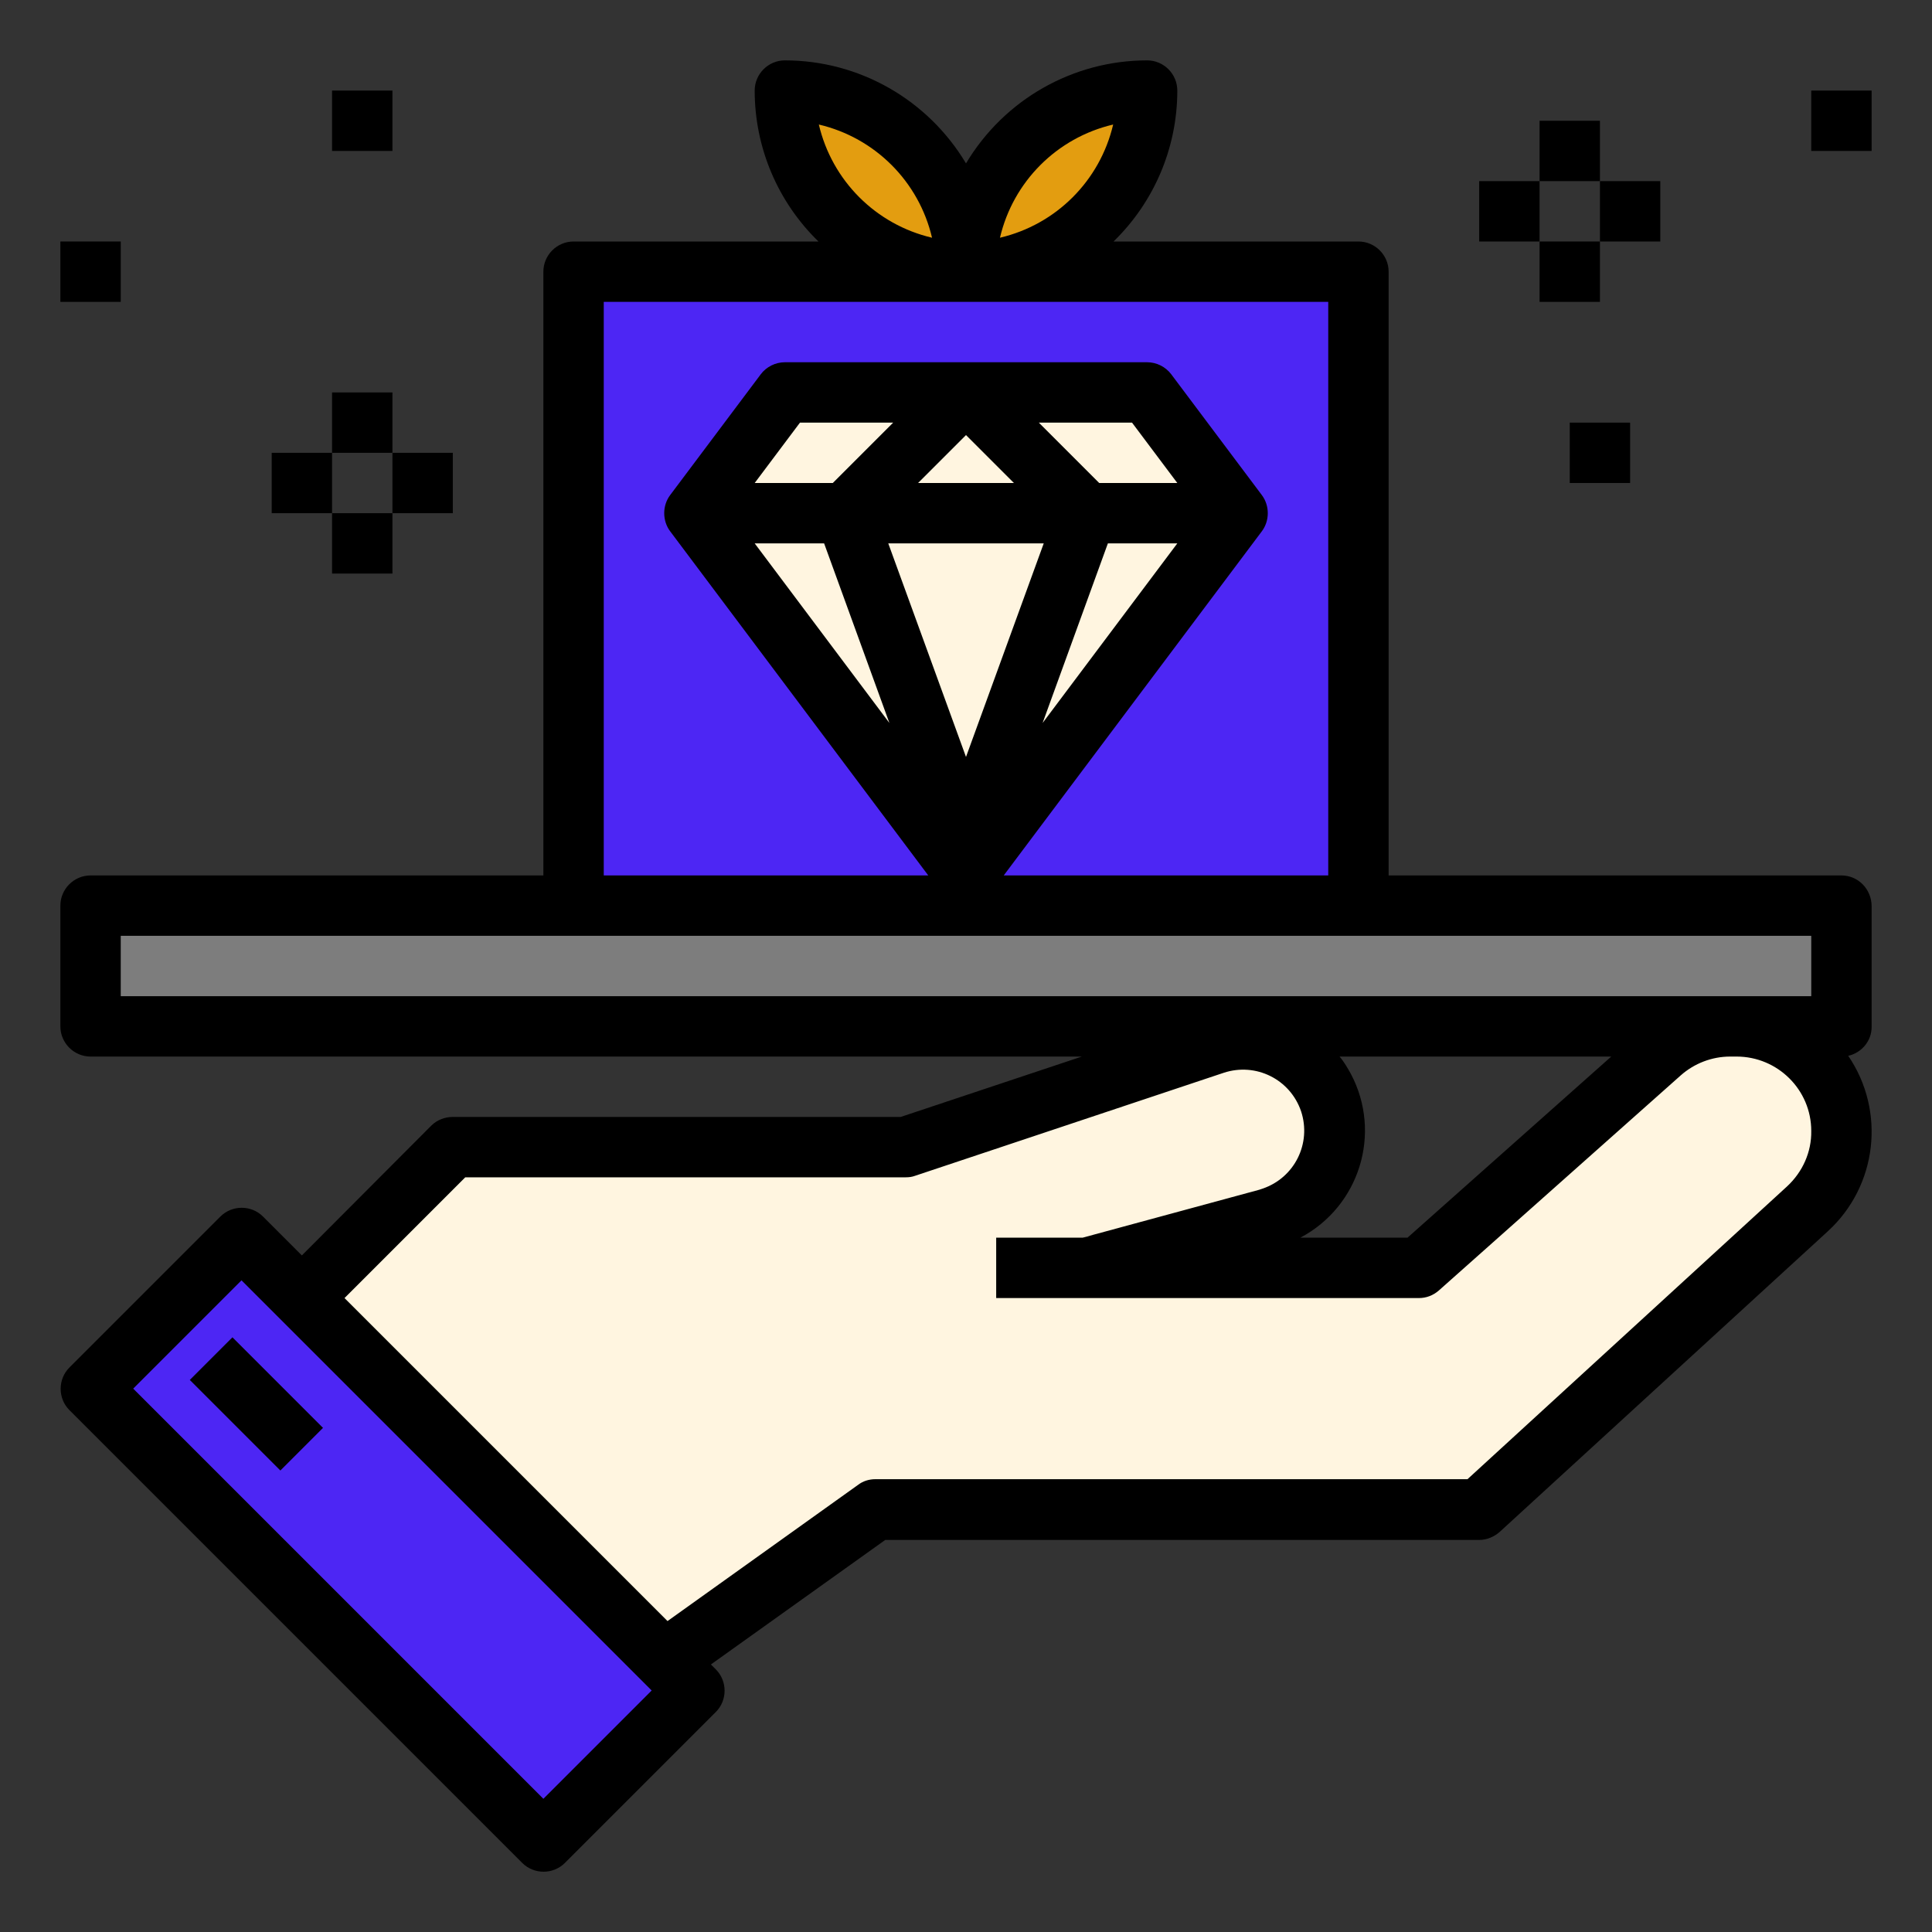 <?xml version="1.0" encoding="utf-8"?>
<!-- Generator: Adobe Illustrator 21.0.2, SVG Export Plug-In . SVG Version: 6.00 Build 0)  -->
<svg version="1.1" id="Слой_1" xmlns="http://www.w3.org/2000/svg" xmlns:xlink="http://www.w3.org/1999/xlink" x="0px" y="0px"
	 viewBox="0 0 512 512" style="enable-background:new 0 0 512 512;" xml:space="preserve">
<rect x="0" y="0" width="512" height="512" fill="#333333" stroke="none"/>
<style type="text/css">
	.st0{fill:#4D26F4;}
	.st1{fill:#FFF5E0;}
	.st2{fill:#7D7D7D;}
	.st3{fill:#E39D10;}
</style>
<path class="st0" d="M360,72H152v168h208V72z"/>
<path class="st1" d="M440.1,279L376,336h-88l47.8-13c12.9-3.6,20.4-16.9,16.9-29.7s-16.9-20.4-29.7-16.9c-0.4,0.1-0.8,0.2-1.1,0.3
	L240,304H120l-40,40l96,96l56-40h160l87-79.7c5.7-5.3,9-12.7,9-20.5c0-15.3-12.4-27.8-27.8-27.8h-1.7
	C451.8,272,445.2,274.5,440.1,279L440.1,279z"/>
<path class="st0" d="M176,440l-96-96l-16-16l-40,40l120,120l40-40L176,440z"/>
<path class="st2" d="M152,240H24v32h434.6h1.7H488v-32H360H152z"/>
<path class="st3" d="M208,24c0,26.5,21.5,48,48,48C256,45.5,234.5,24,208,24z"/>
<path class="st3" d="M304,24c-26.5,0-48,21.5-48,48C282.5,72,304,50.5,304,24z"/>
<g>
	<path class="st1" d="M256,224l-32-88h-40l72,96l72-96h-40L256,224z"/>
	<path class="st1" d="M256,104l32,32h40l-24-32H256z"/>
	<path class="st1" d="M256,104h-48l-24,32h40L256,104z"/>
	<path class="st1" d="M256,136h32l-32-32l-32,32H256z"/>
	<path class="st1" d="M224,136l32,88l32-88h-32H224z"/>
</g>
<path d="M488,232H368V72c0-4.4-3.6-8-8-8h-64.9C305.9,53.5,312,39.1,312,24c0-4.4-3.6-8-8-8c-19.7,0-37.9,10.4-48,27.3
	C245.9,26.4,227.7,16,208,16c-4.4,0-8,3.6-8,8c0,15.1,6.1,29.5,16.9,40H152c-4.4,0-8,3.6-8,8v160H24c-4.4,0-8,3.6-8,8v32
	c0,4.4,3.6,8,8,8h262.7l-48,16H120c-2.1,0-4.2,0.8-5.7,2.3L80,332.7l-10.3-10.3c-3.1-3.1-8.2-3.1-11.3,0l-40,40
	c-3.1,3.1-3.1,8.2,0,11.3l120,120c3.1,3.1,8.2,3.1,11.3,0l40-40c3.1-3.1,3.1-8.2,0-11.3l-1.3-1.3l46.2-33H392c2,0,3.9-0.8,5.4-2.1
	l87-79.7c13.1-12,15.4-31.8,5.4-46.5c3.6-0.8,6.2-4,6.2-7.6v-32C496,235.6,492.4,232,488,232L488,232z M295,33
	c-3.5,14.9-15.1,26.5-30,30C268.5,48.1,280.1,36.5,295,33z M247,63c-14.9-3.5-26.5-15.1-30-30C231.9,36.5,243.5,48.1,247,63z
	 M160,80h192v152h-86l68.4-91.2c2.1-2.8,2.1-6.8,0-9.6l-24-32c-1.5-2-3.9-3.2-6.4-3.2h-96c-2.5,0-4.9,1.2-6.4,3.2l-24,32
	c-2.1,2.8-2.1,6.8,0,9.6L246,232h-86L160,80z M276.6,144L256,200.6L235.4,144H276.6z M243.3,128l12.7-12.7l12.7,12.7H243.3z
	 M293.6,144H312l-35.7,47.6L293.6,144z M291.3,128l-16-16H300l12,16H291.3z M220.7,128H200l12-16h24.7L220.7,128z M218.4,144
	l17.3,47.6L200,144H218.4z M32,248h448v16H32V248z M427,280l-54,48h-28.4c15.7-8.3,21.7-27.7,13.4-43.4c-0.9-1.6-1.8-3.2-3-4.6H427z
	 M144,476.7L35.3,368L64,339.3L172.7,448L144,476.7z M473.6,314.4L388.9,392H232c-1.7,0-3.3,0.5-4.6,1.5l-50.5,36.1L91.3,344l32-32
	H240c0.9,0,1.7-0.1,2.5-0.4l81.8-27.3c8.5-2.8,17.6,1.7,20.5,10.2c2.8,8.5-1.7,17.6-10.2,20.5c-0.3,0.1-0.6,0.2-0.9,0.3L286.9,328
	H264v16h112c2,0,3.8-0.7,5.3-2l64.1-57c3.6-3.2,8.3-5,13.1-5h1.7c10.9,0,19.8,8.8,19.8,19.7C480.1,305.3,477.7,310.6,473.6,314.4
	L473.6,314.4z"/>
<path d="M50.3,365.7l11.3-11.3l24,24l-11.3,11.3L50.3,365.7z"/>
<path d="M392,48h16v16h-16V48z"/>
<path d="M408,32h16v16h-16V32z"/>
<path d="M424,48h16v16h-16V48z"/>
<path d="M408,64h16v16h-16V64z"/>
<path d="M480,24h16v16h-16V24z"/>
<path d="M416,112h16v16h-16V112z"/>
<path d="M88,104h16v16H88V104z"/>
<path d="M88,136h16v16H88V136z"/>
<path d="M104,120h16v16h-16V120z"/>
<path d="M72,120h16v16H72V120z"/>
<path d="M16,64h16v16H16V64z"/>
<path d="M88,24h16v16H88V24z"/>
</svg>
